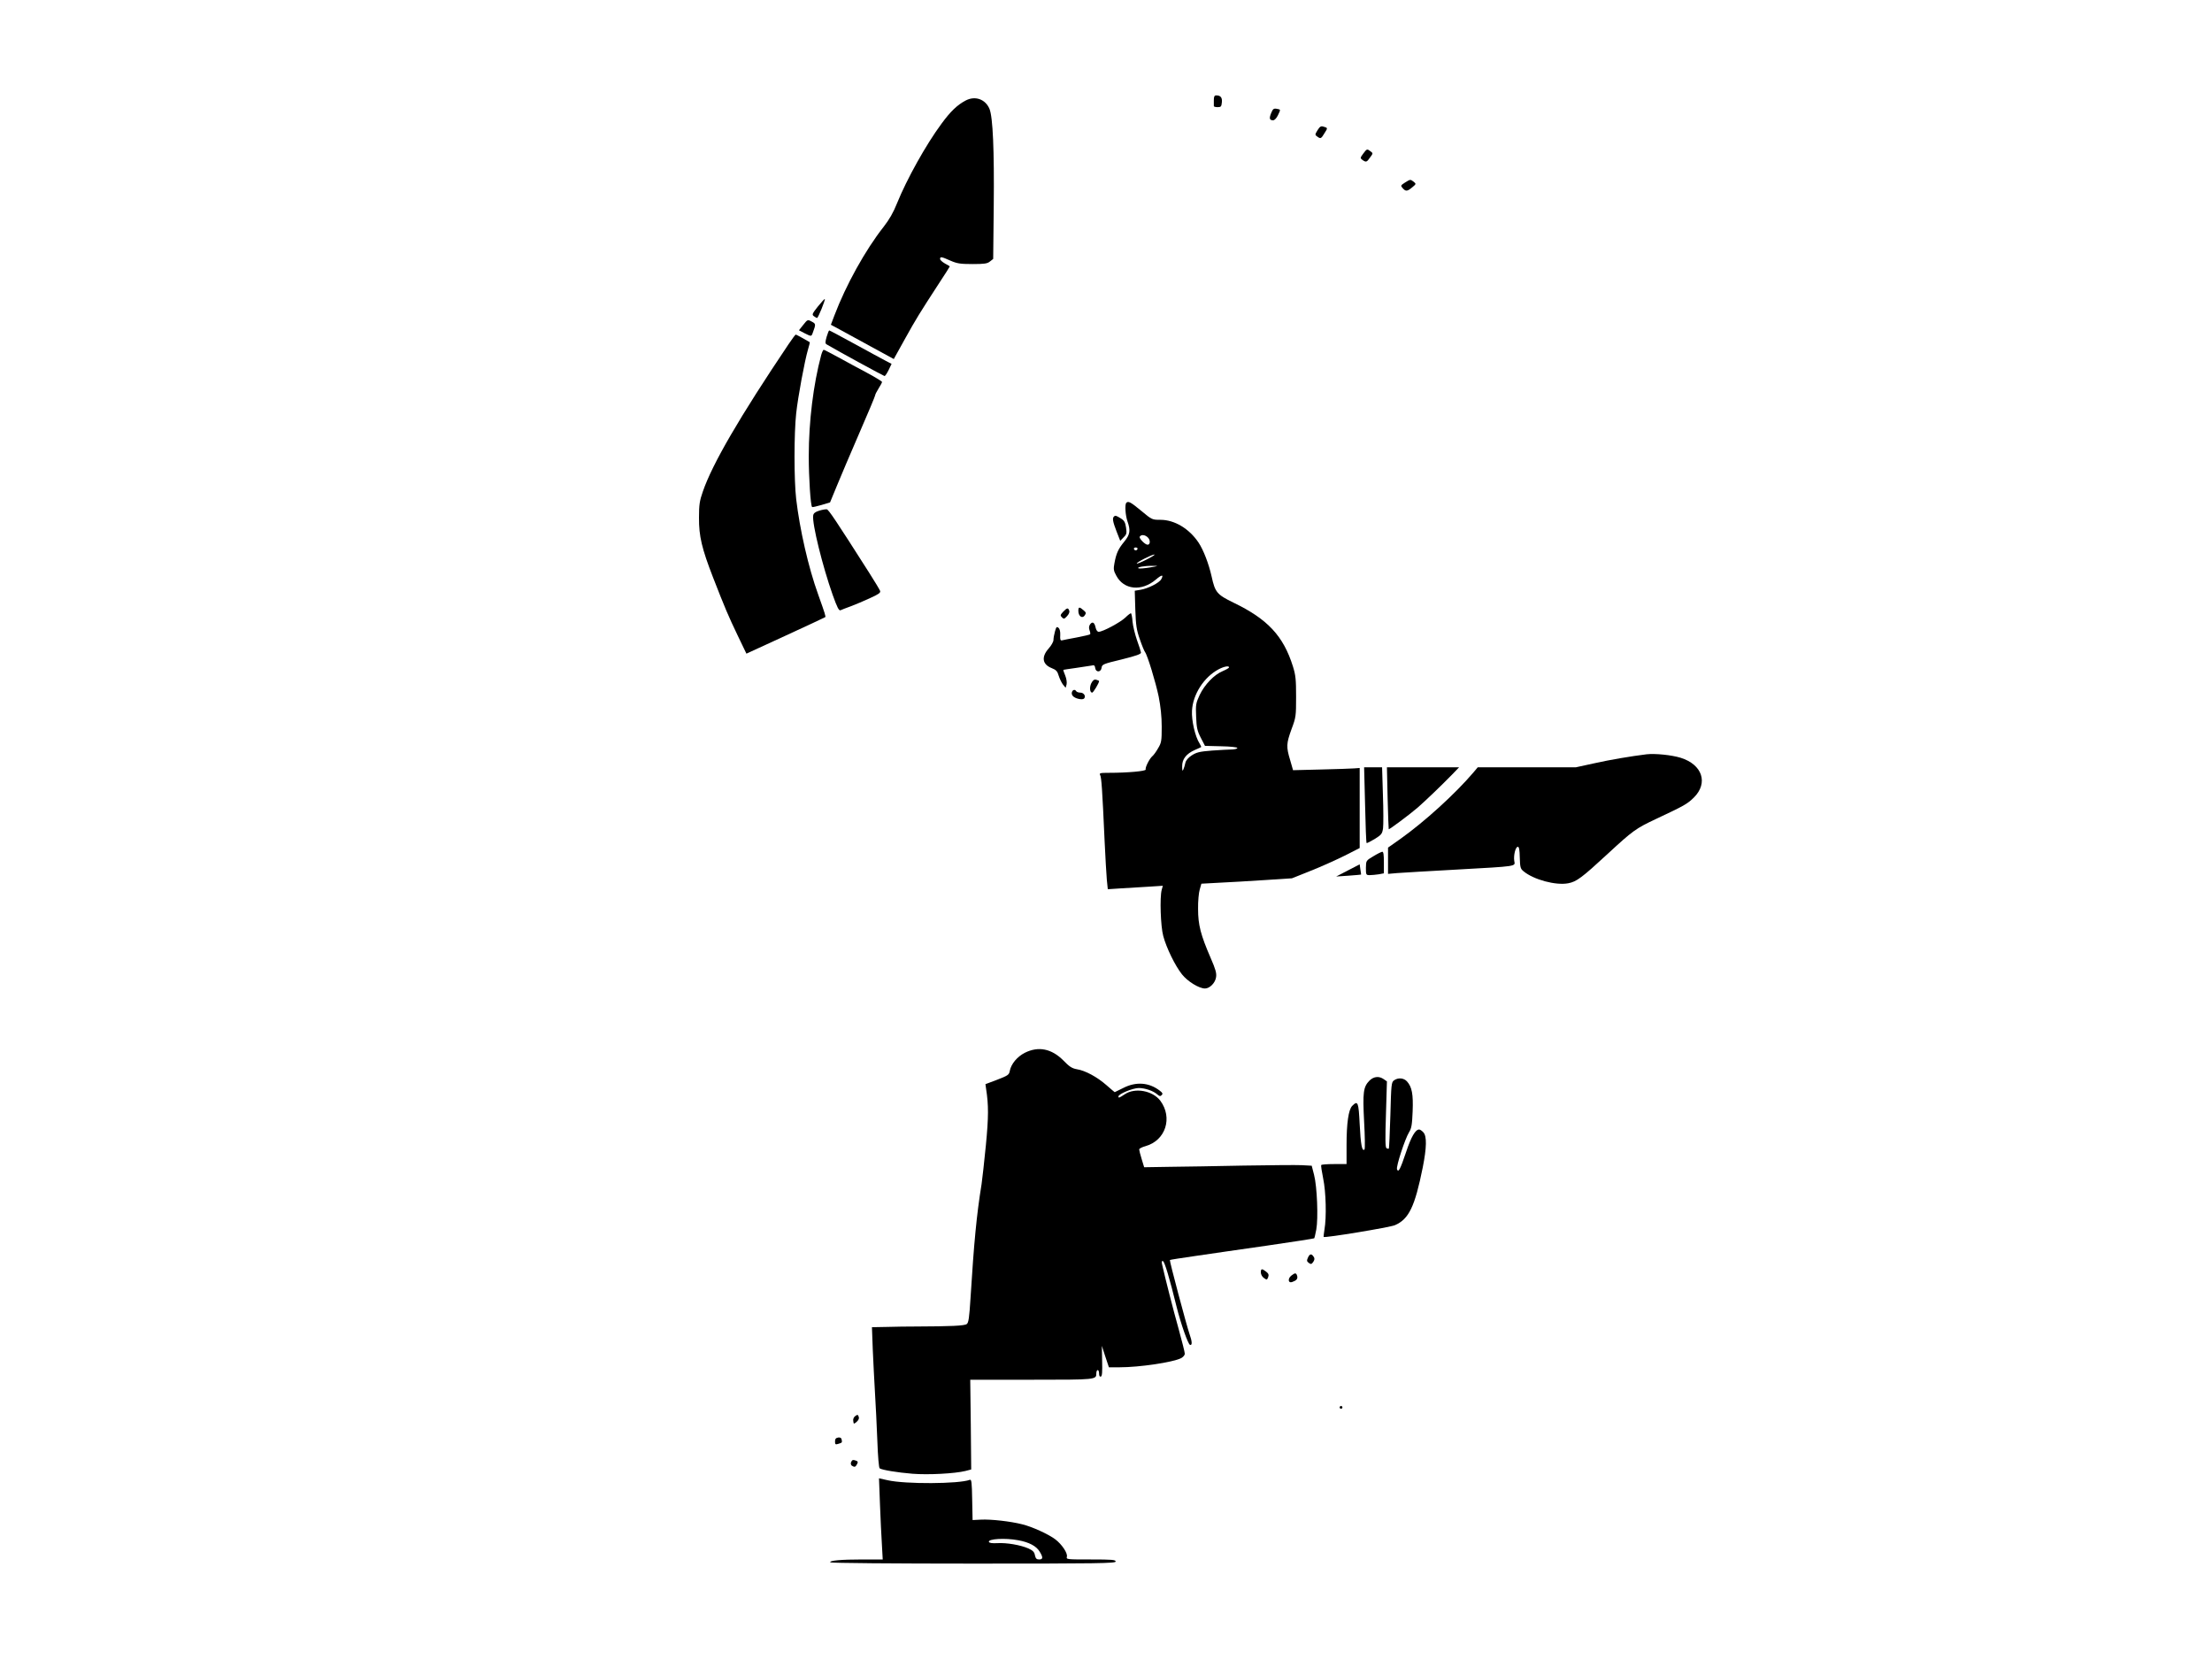 <?xml version="1.0" standalone="no"?>
<!DOCTYPE svg PUBLIC "-//W3C//DTD SVG 20010904//EN"
 "http://www.w3.org/TR/2001/REC-SVG-20010904/DTD/svg10.dtd">
<svg version="1.0" xmlns="http://www.w3.org/2000/svg"
 width="1600pt" height="1200pt" viewBox="0 0 1600 1200"
 preserveAspectRatio="xMidYMid meet">

<g transform="translate(0,1200) scale(0.1,-0.1)"
fill="#000000" stroke="none">
<path d="M8780 11275 c0 -19 0 -38 0 -42 0 -5 12 -8 28 -8 23 0 27 4 30 34 4
35 -9 51 -40 51 -14 0 -18 -8 -18 -35z"/>
<path d="M6985 11273 c-61 -32 -110 -79 -175 -168 -112 -151 -251 -401 -321
-574 -26 -66 -57 -120 -97 -171 -134 -170 -274 -424 -357 -643 l-25 -66 63
-34 c34 -19 136 -75 227 -124 l165 -90 81 146 c81 146 104 183 247 403 43 65
77 119 77 121 0 1 -16 11 -35 21 -19 11 -35 25 -35 33 0 18 9 17 74 -12 48
-21 71 -25 160 -25 86 0 108 3 127 19 l23 18 4 384 c4 400 -6 642 -31 702 -30
70 -104 96 -172 60z"/>
<path d="M9195 11183 c-16 -39 -13 -53 14 -53 10 0 24 15 34 35 21 45 22 42
-8 48 -22 4 -28 -1 -40 -30z"/>
<path d="M9530 11058 c-19 -31 -19 -34 -3 -45 25 -19 29 -17 53 23 25 39 25
39 -7 48 -18 6 -26 1 -43 -26z"/>
<path d="M9860 10888 c-22 -30 -22 -32 -5 -45 26 -18 31 -17 55 18 22 29 22
31 4 44 -26 20 -27 19 -54 -17z"/>
<path d="M10162 10679 c-31 -20 -32 -22 -16 -40 22 -25 33 -24 69 6 29 24 29
25 11 40 -25 19 -24 19 -64 -6z"/>
<path d="M5916 9783 c-42 -53 -44 -59 -29 -70 9 -7 20 -13 23 -13 8 0 61 132
56 137 -2 2 -24 -22 -50 -54z"/>
<path d="M5810 9650 l-31 -39 40 -21 c50 -25 50 -25 60 3 23 62 23 65 -8 81
-29 16 -30 15 -61 -24z"/>
<path d="M5979 9563 c-11 -40 -11 -48 2 -55 77 -46 412 -228 417 -228 5 0 18
20 30 44 l21 44 -42 22 c-23 12 -123 66 -223 121 -99 54 -183 99 -186 99 -3 0
-11 -21 -19 -47z"/>
<path d="M5703 9509 c-351 -522 -550 -863 -619 -1064 -24 -68 -28 -97 -28
-190 -1 -133 21 -224 101 -430 87 -224 112 -282 179 -422 l63 -131 283 130
c156 72 285 132 287 134 5 4 -1 24 -51 164 -71 196 -133 470 -159 690 -16 137
-16 475 0 620 13 120 61 379 86 464 8 27 14 50 12 51 -30 18 -97 55 -101 55
-3 0 -27 -32 -53 -71z"/>
<path d="M5940 9432 c-57 -213 -90 -481 -90 -732 0 -155 13 -357 24 -367 2 -3
32 4 67 14 l63 19 49 119 c27 66 100 238 163 383 63 144 114 267 114 272 0 6
11 28 25 50 14 22 25 43 25 47 0 5 -49 34 -108 66 -59 31 -152 82 -207 112
-55 30 -103 55 -107 55 -4 0 -12 -17 -18 -38z"/>
<path d="M8147 8363 c-12 -12 -7 -89 8 -133 24 -68 19 -96 -23 -148 -43 -52
-58 -84 -71 -156 -8 -41 -6 -55 13 -89 54 -104 184 -117 287 -29 42 36 58 38
39 3 -14 -27 -96 -68 -150 -77 l-42 -7 4 -136 c4 -116 9 -148 33 -216 15 -44
32 -85 37 -91 18 -23 77 -218 99 -322 14 -72 22 -144 22 -218 0 -103 -2 -116
-26 -156 -14 -25 -33 -51 -42 -58 -21 -18 -53 -82 -48 -96 4 -12 -131 -24
-265 -24 -66 0 -72 -2 -64 -17 9 -18 15 -98 32 -478 5 -115 13 -241 16 -279
l7 -68 91 6 c50 3 140 8 199 12 l108 7 -8 -29 c-15 -55 -8 -265 11 -334 23
-87 86 -215 135 -277 41 -52 124 -103 167 -103 34 0 74 40 80 81 5 29 -3 57
-39 140 -72 166 -91 239 -91 354 -1 55 5 119 12 141 l12 42 128 7 c70 3 217
12 327 19 l200 13 135 54 c74 29 184 79 245 109 l110 56 0 290 0 289 -40 -3
c-22 -2 -130 -5 -241 -8 l-201 -5 -21 73 c-29 96 -28 119 10 224 32 85 33 95
33 234 0 124 -3 156 -23 220 -69 220 -183 342 -430 461 -119 58 -133 74 -158
189 -21 93 -59 192 -95 246 -68 101 -174 164 -275 164 -61 0 -62 1 -139 65
-76 63 -94 73 -108 58z m158 -253 c17 -19 15 -50 -4 -50 -19 0 -64 47 -57 58
11 18 41 14 61 -8z m-77 -81 c-2 -6 -8 -10 -13 -10 -5 0 -11 4 -13 10 -2 6 4
11 13 11 9 0 15 -5 13 -11z m68 -75 c-37 -19 -70 -33 -73 -30 -7 6 108 65 127
65 8 0 -16 -16 -54 -35z m19 -59 c-38 -6 -74 -9 -80 -6 -15 8 42 19 100 18 49
0 49 0 -20 -12z m575 -722 c0 -5 -20 -16 -45 -27 -62 -25 -132 -98 -168 -174
-27 -59 -29 -69 -25 -157 3 -79 8 -102 34 -152 l30 -58 117 -3 c67 -1 117 -7
117 -12 0 -6 -17 -10 -37 -11 -21 0 -86 -4 -146 -8 -91 -7 -113 -13 -147 -35
-25 -16 -42 -36 -46 -54 -3 -15 -9 -36 -14 -47 -7 -16 -9 -11 -9 22 -1 52 30
91 91 118 24 10 44 20 46 21 2 1 -3 13 -11 26 -32 49 -59 166 -55 237 6 119
87 244 193 300 40 21 75 27 75 14z"/>
<path d="M5925 8306 c-29 -9 -41 -19 -43 -35 -9 -57 68 -368 141 -574 33 -92
45 -116 57 -111 8 4 42 17 75 29 33 12 95 39 139 59 62 28 77 39 72 52 -4 10
-38 67 -77 128 -244 383 -296 461 -309 462 -8 1 -33 -3 -55 -10z"/>
<path d="M8057 8263 c-12 -11 -8 -36 19 -106 l27 -69 24 25 c22 21 24 29 18
71 -6 39 -13 51 -39 67 -34 21 -39 22 -49 12z"/>
<path d="M7800 7581 c0 -39 30 -59 47 -31 10 14 8 21 -5 32 -35 31 -42 30 -42
-1z"/>
<path d="M7690 7575 c-21 -23 -22 -27 -9 -40 13 -14 18 -13 37 8 14 15 20 30
16 40 -8 23 -16 21 -44 -8z"/>
<path d="M8140 7533 c-35 -34 -163 -103 -193 -103 -9 0 -18 12 -22 30 -8 38
-23 47 -40 24 -9 -13 -10 -26 -4 -43 5 -13 7 -26 4 -29 -2 -3 -46 -13 -97 -23
-51 -9 -99 -19 -107 -21 -11 -2 -14 7 -12 38 1 26 -3 45 -13 53 -12 10 -16 7
-25 -26 -6 -21 -11 -49 -11 -62 0 -13 -16 -41 -35 -62 -54 -61 -46 -115 23
-142 31 -12 41 -23 50 -55 7 -22 21 -51 31 -64 l19 -23 7 25 c3 15 -1 41 -10
64 -9 21 -15 39 -13 41 2 1 44 7 93 14 50 7 100 15 112 17 17 5 22 1 25 -18 4
-33 42 -32 46 2 3 24 11 28 145 60 108 27 141 39 140 50 -1 8 -14 49 -29 90
-14 41 -29 101 -32 133 -2 32 -8 59 -11 61 -3 2 -22 -12 -41 -31z"/>
<path d="M7894 7059 c-15 -30 -11 -69 6 -69 8 0 50 70 50 83 0 3 -9 7 -20 10
-15 4 -24 -2 -36 -24z"/>
<path d="M7754 6995 c-4 -8 -1 -22 6 -29 15 -19 69 -31 81 -19 16 16 -1 43
-26 43 -13 0 -27 5 -30 10 -9 15 -25 12 -31 -5z"/>
<path d="M11910 6544 c-113 -14 -262 -39 -378 -65 l-133 -29 -355 0 -355 0
-31 -37 c-133 -156 -354 -357 -530 -482 l-88 -62 0 -95 0 -95 68 6 c37 3 229
14 427 25 448 25 425 22 418 63 -6 40 9 102 26 102 9 0 13 -23 14 -78 2 -71 5
-81 27 -99 73 -61 234 -104 323 -87 60 11 100 41 285 212 183 169 203 184 352
254 202 95 224 107 272 154 106 105 62 239 -96 288 -66 20 -183 32 -246 25z"/>
<path d="M9874 6178 c3 -149 8 -274 11 -276 2 -2 28 11 58 29 50 31 55 38 61
78 3 25 3 134 -1 243 l-6 198 -65 0 -65 0 7 -272z"/>
<path d="M10037 6228 c3 -123 7 -224 8 -226 3 -4 151 106 210 157 55 48 172
160 250 240 l49 51 -261 0 -261 0 5 -222z"/>
<path d="M9933 5806 c-52 -31 -52 -31 -53 -83 0 -51 1 -53 28 -53 15 0 44 3
65 6 l37 7 0 78 c0 57 -3 79 -12 78 -7 -1 -36 -15 -65 -33z"/>
<path d="M9750 5704 l-85 -44 90 6 c50 4 90 7 90 8 1 0 -2 17 -5 37 l-5 37
-85 -44z"/>
<path d="M7413 4385 c-55 -28 -99 -80 -109 -131 -5 -29 -14 -34 -91 -64 l-85
-32 5 -36 c18 -116 18 -200 -2 -407 -12 -121 -26 -247 -31 -280 -36 -222 -55
-422 -80 -825 -9 -142 -14 -177 -27 -187 -16 -13 -118 -17 -368 -18 -55 0
-149 -1 -209 -3 l-109 -2 6 -162 c4 -90 11 -230 16 -313 5 -82 13 -238 17
-345 4 -114 11 -198 17 -201 19 -12 127 -30 237 -39 114 -9 305 1 383 20 l42
11 -3 325 -4 324 444 0 c470 0 468 0 468 47 0 13 5 23 10 23 6 0 10 -12 10
-26 0 -16 5 -24 13 -21 9 3 11 33 9 113 l-2 109 25 -77 26 -78 77 0 c144 0
386 36 445 66 15 8 27 22 27 32 0 10 -20 90 -44 177 -39 138 -100 378 -120
468 -5 21 -3 28 6 25 12 -4 48 -124 98 -328 31 -124 83 -273 98 -278 17 -5 15
26 -4 79 -21 60 -146 530 -142 535 2 2 85 15 183 29 99 15 332 48 519 75 186
27 340 51 342 53 2 2 9 30 15 63 15 81 6 312 -16 396 l-17 66 -72 4 c-39 2
-228 0 -421 -3 -192 -4 -433 -8 -535 -9 l-184 -3 -18 59 c-10 32 -18 64 -18
70 0 6 21 17 47 24 144 41 197 205 106 328 -55 73 -183 97 -257 47 -41 -27
-46 -29 -46 -16 0 18 104 61 147 61 47 0 106 -21 135 -47 15 -13 21 -14 31 -4
9 9 7 16 -13 31 -78 61 -173 68 -266 20 -32 -16 -60 -30 -61 -30 -1 0 -28 23
-60 51 -67 59 -154 106 -214 115 -34 6 -54 18 -98 64 -85 85 -180 104 -278 55z"/>
<path d="M9906 4184 c-45 -46 -50 -84 -39 -297 6 -105 7 -196 3 -201 -18 -19
-28 37 -35 182 -8 161 -13 174 -54 133 -27 -27 -41 -126 -41 -284 l0 -137 -89
0 c-50 0 -92 -3 -94 -7 -3 -5 4 -48 14 -98 20 -96 25 -279 9 -370 -4 -27 -7
-51 -6 -52 8 -9 479 69 516 85 101 44 144 134 201 417 29 146 30 226 5 254
-11 12 -24 21 -31 21 -27 0 -58 -53 -95 -165 -42 -124 -55 -149 -65 -123 -8
20 58 221 87 268 18 29 22 54 26 151 5 125 -5 177 -41 217 -23 25 -63 29 -93
8 -20 -14 -21 -28 -27 -252 -4 -131 -9 -239 -11 -242 -3 -2 -10 -1 -17 3 -9 6
-10 65 -4 245 l7 238 -23 16 c-34 24 -72 20 -103 -10z"/>
<path d="M9461 2904 c-10 -22 -9 -28 6 -39 15 -11 20 -10 32 7 10 15 11 26 4
36 -16 26 -29 24 -42 -4z"/>
<path d="M9120 2796 c0 -14 10 -32 22 -40 21 -15 23 -15 31 6 6 17 3 26 -15
40 -31 24 -38 22 -38 -6z"/>
<path d="M9339 2772 c-26 -22 -21 -56 8 -45 31 11 41 23 36 43 -7 25 -15 25
-44 2z"/>
<path d="M9690 1820 c0 -5 5 -10 10 -10 6 0 10 5 10 10 0 6 -4 10 -10 10 -5 0
-10 -4 -10 -10z"/>
<path d="M6186 1757 c-11 -8 -17 -22 -14 -36 3 -23 3 -23 25 -5 14 13 19 25
14 37 -5 15 -9 16 -25 4z"/>
<path d="M6063 1602 c-17 -3 -23 -10 -23 -28 0 -22 3 -24 23 -18 29 9 29 9 25
31 -2 12 -10 17 -25 15z"/>
<path d="M6156 1423 c-4 -9 -1 -20 6 -25 19 -12 26 -10 37 11 8 15 7 20 -5 25
-24 9 -31 7 -38 -11z"/>
<path d="M6365 1121 c4 -102 10 -234 14 -293 l6 -108 -146 0 c-158 0 -242 -8
-233 -21 3 -5 464 -9 1035 -9 908 0 1029 2 1029 15 0 13 -27 15 -179 15 -175
0 -179 0 -174 20 7 25 -36 89 -83 125 -48 37 -169 92 -239 109 -85 22 -230 38
-300 34 l-60 -3 -3 148 c-2 125 -5 148 -17 143 -79 -30 -466 -32 -594 -3 l-63
14 7 -186z m1000 -262 c78 -14 131 -42 155 -82 26 -42 25 -57 -4 -57 -18 0
-25 7 -30 30 -4 24 -15 35 -48 50 -58 25 -156 42 -225 38 -36 -2 -57 1 -60 9
-8 22 117 30 212 12z"/>
</g>
</svg>
